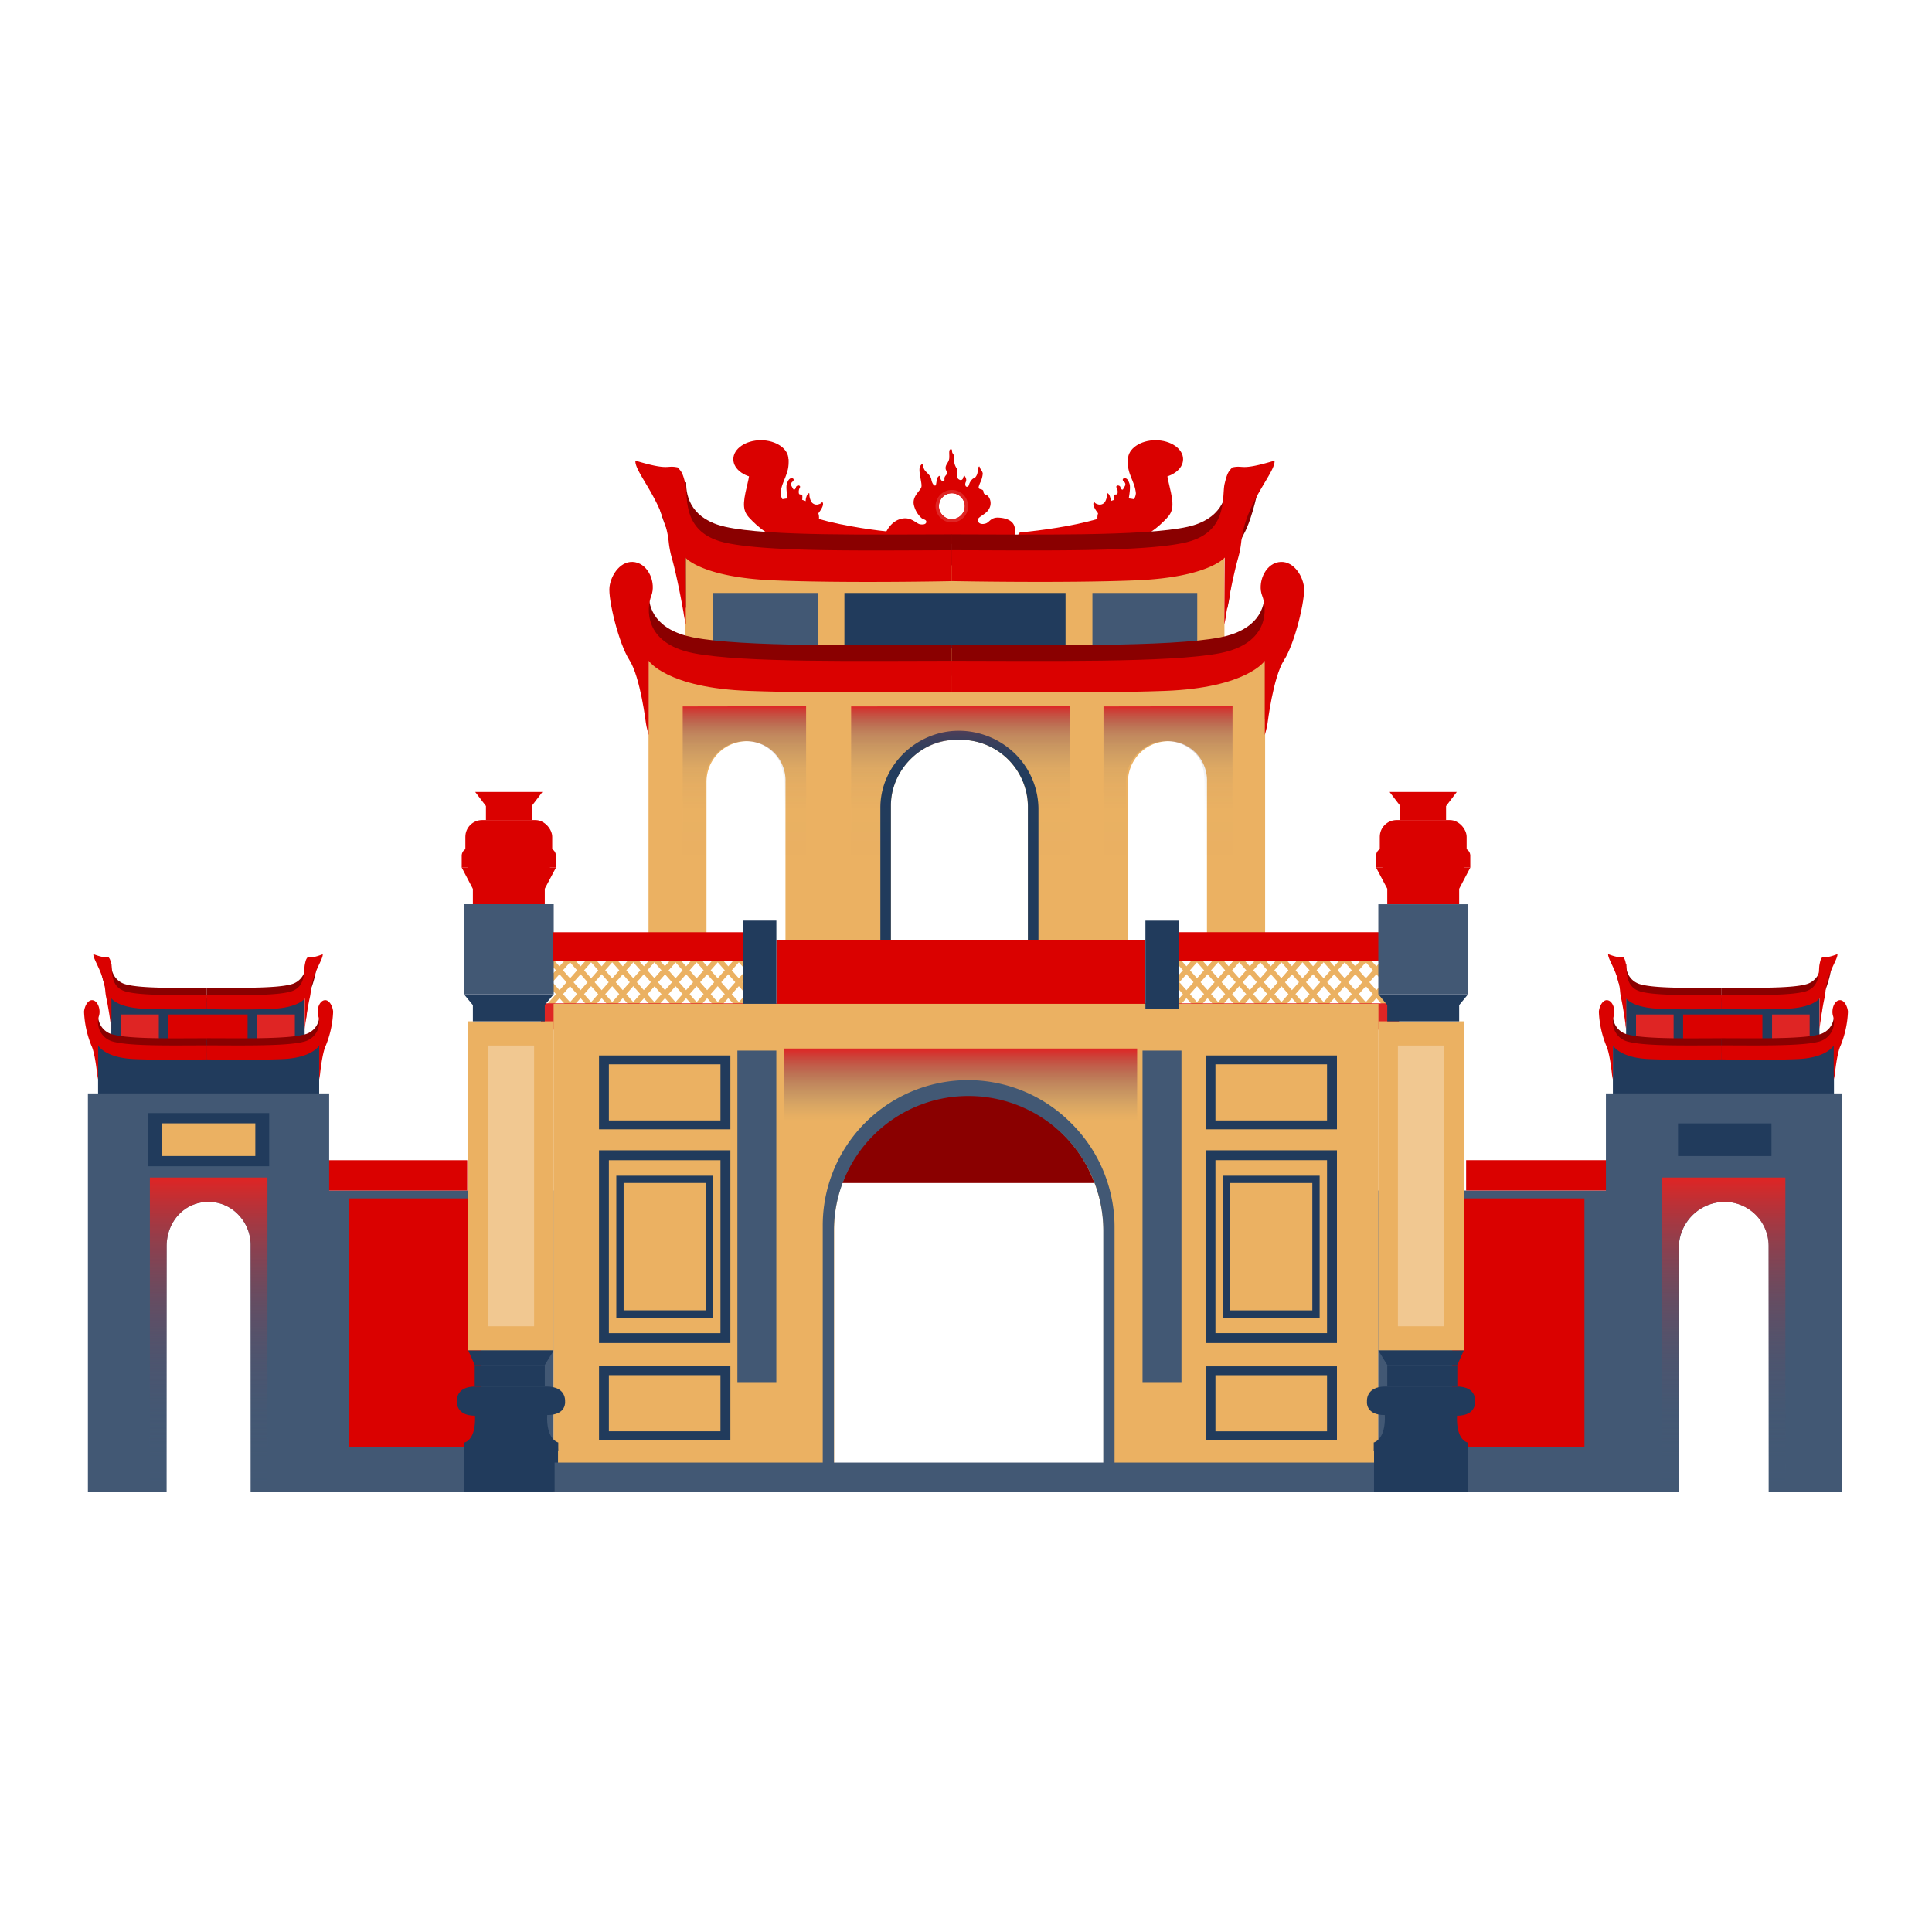<svg id="Layer_1" data-name="Layer 1" xmlns="http://www.w3.org/2000/svg" xmlns:xlink="http://www.w3.org/1999/xlink" viewBox="0 0 460 460"><defs><style>.cls-1{fill:#8a0000;}.cls-2{fill:#213b5c;}.cls-3{fill:#df2524;}.cls-4{fill:#da0100;}.cls-5{fill:#ebb162;}.cls-6{fill:#425874;}.cls-7{fill:url(#linear-gradient);}.cls-8{fill:url(#linear-gradient-2);}.cls-9{fill:url(#linear-gradient-3);}.cls-10{fill:#f1c891;}.cls-11{fill:url(#linear-gradient-4);}.cls-12{fill:url(#linear-gradient-5);}.cls-13{fill:url(#linear-gradient-6);}</style><linearGradient id="linear-gradient" x1="177.23" y1="234.95" x2="177.23" y2="168.15" gradientUnits="userSpaceOnUse"><stop offset="0.43" stop-color="#425874" stop-opacity="0"/><stop offset="0.64" stop-color="#435873" stop-opacity="0.01"/><stop offset="0.72" stop-color="#485671" stop-opacity="0.04"/><stop offset="0.78" stop-color="#51536d" stop-opacity="0.09"/><stop offset="0.82" stop-color="#5d4f66" stop-opacity="0.17"/><stop offset="0.86" stop-color="#6c4a5e" stop-opacity="0.27"/><stop offset="0.9" stop-color="#804455" stop-opacity="0.39"/><stop offset="0.93" stop-color="#973d49" stop-opacity="0.54"/><stop offset="0.96" stop-color="#b1343b" stop-opacity="0.71"/><stop offset="0.99" stop-color="#cf2a2c" stop-opacity="0.9"/><stop offset="1" stop-color="#df2524"/></linearGradient><linearGradient id="linear-gradient-2" x1="228.67" y1="234.95" x2="228.67" y2="168.15" xlink:href="#linear-gradient"/><linearGradient id="linear-gradient-3" x1="278.1" y1="234.95" x2="278.1" y2="168.15" xlink:href="#linear-gradient"/><linearGradient id="linear-gradient-4" x1="228.67" y1="280.37" x2="228.67" y2="249.65" gradientUnits="userSpaceOnUse"><stop offset="0.43" stop-color="#425874" stop-opacity="0"/><stop offset="0.48" stop-color="#475671" stop-opacity="0.03"/><stop offset="0.56" stop-color="#55526a" stop-opacity="0.12"/><stop offset="0.66" stop-color="#6c4a5f" stop-opacity="0.27"/><stop offset="0.77" stop-color="#8c404e" stop-opacity="0.47"/><stop offset="0.89" stop-color="#b5333a" stop-opacity="0.73"/><stop offset="1" stop-color="#df2524"/></linearGradient><linearGradient id="linear-gradient-5" x1="49.65" y1="353.85" x2="49.65" y2="280.37" gradientUnits="userSpaceOnUse"><stop offset="0" stop-color="#425874" stop-opacity="0"/><stop offset="0.1" stop-color="#475671" stop-opacity="0.03"/><stop offset="0.24" stop-color="#55526a" stop-opacity="0.12"/><stop offset="0.41" stop-color="#6c4a5f" stop-opacity="0.27"/><stop offset="0.6" stop-color="#8c404e" stop-opacity="0.47"/><stop offset="0.81" stop-color="#b5333a" stop-opacity="0.73"/><stop offset="1" stop-color="#df2524"/></linearGradient><linearGradient id="linear-gradient-6" x1="61.85" y1="353.85" x2="61.85" y2="280.37" gradientTransform="matrix(-1, 0, 0, 1, 472.26, 0)" xlink:href="#linear-gradient-5"/></defs><title>hanoi</title><rect class="cls-1" x="192.86" y="255.27" width="71.96" height="26.4"/><rect class="cls-2" x="26.5" y="237.69" width="46.03" height="13.59"/><rect class="cls-3" x="28.86" y="241.54" width="8.95" height="6.03"/><rect class="cls-3" x="61.25" y="241.54" width="8.95" height="6.03"/><rect class="cls-4" x="40.07" y="241.54" width="18.88" height="6.03"/><rect class="cls-2" x="23.35" y="248.41" width="52.64" height="32.28"/><path class="cls-1" d="M27.16,246.37a4.58,4.58,0,0,1-3.78-4.82H20.21a23.22,23.22,0,0,0,1.51,5.59c.93,1.84,1.4,6.85,1.4,6.85,0,.42.22,1.29.22,1.29V247.2s1.52,2.94,8.56,3.27,17.31.08,17.31.08V247.2C41.57,247.2,31.39,247.43,27.16,246.37Z"/><path class="cls-1" d="M76,241.54a4.58,4.58,0,0,1-3.78,4.82c-4.23,1.07-15.31.83-23,.83v3.35s11.17.24,18.21-.08S76,247.2,76,247.2v8.07s.18-.87.22-1.29c0,0,.48-5,1.4-6.85a23.22,23.22,0,0,0,1.51-5.59Z"/><path class="cls-4" d="M23.12,255.7s-.48-5-1.4-6.85a23.86,23.86,0,0,1-1.71-8c.13-1.35,1-3,2.19-2.68s1.78,2.31,1.38,3.66a4.79,4.79,0,0,0,3.58,6.23c4.23,1.07,14.41.83,22.06.83v3.35s-10.28.24-17.31-.08-8.56-3.27-8.56-3.27V257S23.17,256.11,23.12,255.7Z"/><path class="cls-4" d="M76.21,255.7s.48-5,1.4-6.85a23.86,23.86,0,0,0,1.71-8c-.13-1.35-1-3-2.19-2.68s-1.78,2.31-1.38,3.66a4.79,4.79,0,0,1-3.58,6.23c-4.23,1.07-15.31.83-23,.83v3.35s11.17.24,18.21-.08S76,248.91,76,248.91V257S76.17,256.11,76.21,255.7Z"/><path class="cls-1" d="M29.88,234.35a4.54,4.54,0,0,1-3.32-4.82H23.78a25.8,25.8,0,0,0,1.32,5.59c.81,1.84,1.23,6.85,1.23,6.85,0,.42.2,1.29.2,1.29v-8.07s1.34,2.94,7.51,3.27,15.2.08,15.2.08v-3.35C42.53,235.18,33.6,235.41,29.88,234.35Z"/><path class="cls-1" d="M72.72,229.52a4.54,4.54,0,0,1-3.32,4.82c-3.72,1.07-13.44.83-20.16.83v3.35s9.81.24,16-.08,7.51-3.27,7.51-3.27v8.07s.16-.87.2-1.29c0,0,.42-5,1.23-6.85a25.79,25.79,0,0,0,1.32-5.59Z"/><path class="cls-4" d="M26.34,243.68s-.5-3.67-1-5.93a13.13,13.13,0,0,1-.27-1.78c-.35-4.29-2.95-7.53-2.84-8.8,3,1.14,2.56.45,3.61.73.32.43.42.54.67,1.82s-.34,5.27,3.38,6.34,12.65.83,19.37.83v3.35s-9,.24-15.2-.08-7.55-2.47-7.55-2.47l0,7.28S26.38,244.1,26.34,243.68Z"/><path class="cls-4" d="M72.71,243.68s.5-3.67,1-5.93A13.13,13.13,0,0,0,74,236c.35-4.29,2.95-7.53,2.84-8.8-3,1.14-2.56.45-3.61.73-.32.43-.42.54-.67,1.82s.34,5.27-3.38,6.34-13.2.83-19.92.83v3.35s9.57.24,15.75-.08,7.55-2.47,7.55-2.47l0,7.28S72.67,244.1,72.71,243.68Z"/><rect class="cls-2" x="387.17" y="237.69" width="46.03" height="13.59"/><rect class="cls-3" x="389.53" y="241.54" width="8.95" height="6.03"/><rect class="cls-3" x="421.92" y="241.54" width="8.95" height="6.03"/><rect class="cls-4" x="400.74" y="241.54" width="18.88" height="6.03"/><rect class="cls-2" x="384.02" y="248.41" width="52.64" height="32.28"/><path class="cls-1" d="M387.83,246.37a4.58,4.58,0,0,1-3.78-4.82h-3.17a23.22,23.22,0,0,0,1.51,5.59c.93,1.84,1.4,6.85,1.4,6.85,0,.42.22,1.29.22,1.29V247.2s1.52,2.94,8.56,3.27,17.31.08,17.31.08V247.2C402.24,247.2,392.06,247.43,387.83,246.37Z"/><path class="cls-1" d="M436.62,241.54a4.58,4.58,0,0,1-3.78,4.82c-4.23,1.07-15.31.83-23,.83v3.35s11.17.24,18.21-.08,8.56-3.27,8.56-3.27v8.07s.18-.87.22-1.29c0,0,.48-5,1.4-6.85a23.22,23.22,0,0,0,1.51-5.59Z"/><path class="cls-4" d="M383.79,255.7s-.48-5-1.4-6.85a23.86,23.86,0,0,1-1.71-8c.13-1.35,1-3,2.19-2.68s1.78,2.31,1.38,3.66a4.79,4.79,0,0,0,3.58,6.23c4.23,1.07,14.41.83,22.06.83v3.35s-10.28.24-17.31-.08-8.56-3.27-8.56-3.27V257S383.83,256.11,383.79,255.7Z"/><path class="cls-4" d="M436.88,255.7s.48-5,1.4-6.85a23.86,23.86,0,0,0,1.71-8c-.13-1.35-1-3-2.19-2.68s-1.78,2.31-1.38,3.66a4.79,4.79,0,0,1-3.58,6.23c-4.23,1.07-15.31.83-23,.83v3.35s11.17.24,18.21-.08,8.56-3.27,8.56-3.27V257S436.83,256.11,436.88,255.7Z"/><path class="cls-1" d="M390.55,234.35a4.54,4.54,0,0,1-3.32-4.82h-2.78a25.8,25.8,0,0,0,1.32,5.59c.81,1.84,1.23,6.85,1.23,6.85,0,.42.2,1.29.2,1.29v-8.07s1.34,2.94,7.51,3.27,15.2.08,15.2.08v-3.35C403.2,235.18,394.27,235.41,390.55,234.35Z"/><path class="cls-1" d="M433.39,229.52a4.54,4.54,0,0,1-3.32,4.82c-3.72,1.07-13.44.83-20.16.83v3.35s9.81.24,16-.08,7.51-3.27,7.51-3.27v8.07s.16-.87.2-1.29c0,0,.42-5,1.23-6.85a25.79,25.79,0,0,0,1.32-5.59Z"/><path class="cls-4" d="M387,243.68s-.5-3.67-1-5.93a13.13,13.13,0,0,1-.27-1.78c-.35-4.29-2.95-7.53-2.84-8.8,3,1.14,2.56.45,3.61.73.32.43.42.54.67,1.82s-.34,5.27,3.38,6.34,12.65.83,19.37.83v3.35s-9,.24-15.2-.08-7.55-2.47-7.55-2.47l0,7.28S387,244.1,387,243.68Z"/><path class="cls-4" d="M433.38,243.68s.5-3.67,1-5.93a13.13,13.13,0,0,0,.27-1.78c.35-4.29,2.95-7.53,2.84-8.8-3,1.14-2.56.45-3.61.73-.32.43-.42.54-.67,1.82s.34,5.27-3.38,6.34-13.2.83-19.92.83v3.35s9.57.24,15.75-.08,7.55-2.47,7.55-2.47l0,7.28S433.34,244.1,433.38,243.68Z"/><rect class="cls-5" x="154.96" y="225.95" width="1.25" height="16.31" transform="translate(194.15 -44.33) rotate(41.49)"/><rect class="cls-5" x="160.23" y="225.67" width="1.25" height="16.31" transform="translate(195.29 -47.89) rotate(41.49)"/><rect class="cls-5" x="165.25" y="225.67" width="1.25" height="16.31" transform="translate(196.55 -51.22) rotate(41.49)"/><rect class="cls-5" x="169.95" y="226.04" width="1.25" height="16.31" transform="translate(197.97 -54.24) rotate(41.49)"/><rect class="cls-5" x="173.27" y="227.96" width="1.25" height="16.31" transform="translate(200.08 -55.96) rotate(41.49)"/><rect class="cls-5" x="176.62" y="229.86" width="1.25" height="16.31" transform="translate(202.18 -57.69) rotate(41.49)"/><rect class="cls-5" x="144.91" y="225.95" width="1.25" height="16.31" transform="translate(191.63 -37.67) rotate(41.49)"/><rect class="cls-5" x="139.88" y="225.95" width="1.25" height="16.31" transform="translate(190.37 -34.34) rotate(41.49)"/><rect class="cls-5" x="133.71" y="221.56" width="1.25" height="16.31" transform="translate(185.91 -31.35) rotate(41.49)"/><rect class="cls-5" x="134.78" y="226.04" width="1.25" height="16.31" transform="translate(189.15 -30.93) rotate(41.49)"/><rect class="cls-5" x="150.01" y="225.85" width="1.25" height="16.31" transform="translate(192.85 -41.08) rotate(41.49)"/><rect class="cls-5" x="153.98" y="227.05" width="1.25" height="16.31" transform="translate(194.64 -43.4) rotate(41.49)"/><rect class="cls-5" x="150.1" y="225.67" width="1.25" height="16.31" transform="translate(418.54 309.09) rotate(138.51)"/><rect class="cls-5" x="145.08" y="225.67" width="1.25" height="16.31" transform="translate(409.76 312.42) rotate(138.51)"/><rect class="cls-5" x="140.38" y="226.04" width="1.25" height="16.31" transform="translate(401.79 316.18) rotate(138.51)"/><rect class="cls-5" x="135.67" y="226.4" width="1.25" height="16.31" transform="translate(393.79 319.93) rotate(138.51)"/><rect class="cls-5" x="133.71" y="229.86" width="1.25" height="16.31" transform="translate(392.66 327.28) rotate(138.51)"/><rect class="cls-5" x="165.42" y="225.95" width="1.25" height="16.31" transform="translate(445.52 299.43) rotate(138.51)"/><rect class="cls-5" x="170.45" y="225.95" width="1.25" height="16.31" transform="translate(454.31 296.1) rotate(138.51)"/><rect class="cls-5" x="176.62" y="221.56" width="1.25" height="16.31" transform="translate(462.2 284.34) rotate(138.51)"/><rect class="cls-5" x="175.55" y="226.04" width="1.25" height="16.31" transform="translate(463.3 292.88) rotate(138.51)"/><rect class="cls-5" x="160.31" y="225.85" width="1.25" height="16.31" transform="translate(436.53 302.65) rotate(138.51)"/><rect class="cls-5" x="155.45" y="226.04" width="1.25" height="16.31" transform="translate(428.15 306.19) rotate(138.51)"/><rect class="cls-5" x="304.24" y="225.95" width="1.25" height="16.31" transform="translate(231.62 -143.23) rotate(41.49)"/><rect class="cls-5" x="309.51" y="225.67" width="1.25" height="16.31" transform="translate(232.75 -146.8) rotate(41.49)"/><rect class="cls-5" x="314.53" y="225.67" width="1.25" height="16.31" transform="translate(234.02 -150.12) rotate(41.49)"/><rect class="cls-5" x="319.23" y="226.04" width="1.25" height="16.31" transform="translate(235.44 -153.14) rotate(41.49)"/><rect class="cls-5" x="322.55" y="227.96" width="1.25" height="16.31" transform="translate(237.55 -154.86) rotate(41.49)"/><rect class="cls-5" x="325.89" y="229.86" width="1.25" height="16.31" transform="translate(239.65 -156.6) rotate(41.49)"/><rect class="cls-5" x="294.19" y="225.95" width="1.25" height="16.31" transform="translate(229.09 -136.57) rotate(41.49)"/><rect class="cls-5" x="289.16" y="225.95" width="1.25" height="16.31" transform="translate(227.83 -133.25) rotate(41.49)"/><rect class="cls-5" x="282.99" y="221.56" width="1.25" height="16.31" transform="translate(223.38 -130.26) rotate(41.49)"/><rect class="cls-5" x="284.06" y="226.04" width="1.25" height="16.31" transform="translate(226.61 -129.84) rotate(41.49)"/><rect class="cls-5" x="299.29" y="225.85" width="1.25" height="16.31" transform="translate(230.31 -139.98) rotate(41.49)"/><rect class="cls-5" x="303.26" y="227.05" width="1.25" height="16.31" transform="translate(232.1 -142.31) rotate(41.49)"/><rect class="cls-5" x="299.38" y="225.67" width="1.25" height="16.31" transform="translate(679.64 210.18) rotate(138.51)"/><rect class="cls-5" x="294.36" y="225.67" width="1.25" height="16.31" transform="translate(670.85 213.51) rotate(138.51)"/><rect class="cls-5" x="289.66" y="226.04" width="1.25" height="16.31" transform="translate(662.88 217.27) rotate(138.51)"/><rect class="cls-5" x="284.95" y="226.4" width="1.25" height="16.31" transform="translate(654.89 221.02) rotate(138.51)"/><rect class="cls-5" x="282.99" y="229.86" width="1.25" height="16.31" transform="translate(653.75 228.38) rotate(138.51)"/><rect class="cls-5" x="314.7" y="225.95" width="1.25" height="16.31" transform="translate(706.62 200.52) rotate(138.51)"/><rect class="cls-5" x="319.73" y="225.95" width="1.25" height="16.31" transform="translate(715.41 197.19) rotate(138.51)"/><rect class="cls-5" x="325.89" y="221.56" width="1.25" height="16.31" transform="translate(723.29 185.44) rotate(138.51)"/><rect class="cls-5" x="324.83" y="226.04" width="1.25" height="16.31" transform="translate(724.4 193.97) rotate(138.51)"/><rect class="cls-5" x="309.59" y="225.85" width="1.25" height="16.31" transform="translate(697.62 203.74) rotate(138.51)"/><rect class="cls-5" x="304.73" y="226.04" width="1.25" height="16.31" transform="translate(689.24 207.29) rotate(138.51)"/><path class="cls-5" d="M295.22,227h6V157.34H154.41V227h13.8v-40.8a9.68,9.68,0,0,1,9.63-9.72,9.1,9.1,0,0,1,6.61,2.86,9.47,9.47,0,0,1,2.57,6.86V227h25.09V191.8c0-8.33,7.06-15.64,15.38-15.64h1.68a16,16,0,0,1,15.56,15.64V227h23.83v-40.8a9.68,9.68,0,0,1,9.63-9.72,9.1,9.1,0,0,1,6.61,2.86,9.47,9.47,0,0,1,2.57,6.86V227Z"/><path class="cls-2" d="M212.12,224V191.8c0-8.33,7.06-15.64,15.38-15.64h1.68a16,16,0,0,1,15.56,15.64V224h2.51V192.37a18.62,18.62,0,0,0-5.66-13,19.2,19.2,0,0,0-13.3-5.38c-10.09,0-18.68,8.25-18.68,18.34V224Z"/><rect class="cls-6" x="77.51" y="283.45" width="54.33" height="71.73"/><rect class="cls-3" x="128.8" y="238.88" width="204.3" height="6.27"/><rect class="cls-4" x="83.08" y="285.33" width="31.48" height="59.18"/><rect class="cls-4" x="184.84" y="223.78" width="87.88" height="16.45"/><rect class="cls-2" x="176.96" y="219.19" width="7.89" height="21.04"/><path class="cls-7" d="M191.93,168.15V235h-5.34V186.18c0-2.67-.59-5.11-2.35-6.86a9.22,9.22,0,0,0-6.66-2.86,9.73,9.73,0,0,0-9.69,9.72V235h-5.34v-66.8Z"/><path class="cls-8" d="M254.72,168.15V235h-9.35V191.8c0-8.33-7.86-15.63-16.19-15.63H227.5A16,16,0,0,0,212,191.8V235h-9.35v-66.8Z"/><path class="cls-9" d="M293.46,168.15V235h-6.68V186.18c0-2.67-.51-5.11-2.27-6.86a9.31,9.31,0,0,0-6.7-2.86,9.76,9.76,0,0,0-9.73,9.72V235h-5.34v-66.8Z"/><rect class="cls-5" x="111.49" y="243.17" width="20.35" height="78.37"/><rect class="cls-10" x="116.15" y="248.93" width="11.02" height="66.85"/><rect class="cls-2" x="112.59" y="239.31" width="17.12" height="3.86"/><polygon class="cls-2" points="129.69 239.31 112.59 239.31 110.45 236.71 131.84 236.71 129.69 239.31"/><rect class="cls-2" x="113.03" y="325" width="16.68" height="5.14"/><polygon class="cls-2" points="129.71 325 113.03 325 111.49 321.54 131.84 321.54 129.71 325"/><rect class="cls-6" x="110.45" y="215.28" width="21.39" height="21.43"/><path class="cls-5" d="M328.2,239V355.19h-66c0-1.25.54-3.13.54-5.12V293a33,33,0,0,0-2.9-13.16,31.14,31.14,0,0,0-6.68-9.72,31.78,31.78,0,0,0-51.88,9.72A32.38,32.38,0,0,0,198.61,293v57.07c0,2-.7,3.86-.34,5.12H131.81V239Z"/><rect class="cls-4" x="131.59" y="221.96" width="45.36" height="6.84"/><rect class="cls-4" x="112.59" y="211.61" width="17.12" height="3.67"/><polygon class="cls-4" points="129.7 211.61 112.58 211.61 109.94 206.57 132.37 206.57 129.7 211.61"/><rect class="cls-4" x="110.8" y="195.25" width="20.68" height="13.3" rx="4" ry="4"/><path class="cls-4" d="M111.8,201.9H130.5a1.86,1.86,0,0,1,1.86,1.86v2.81a0,0,0,0,1,0,0H109.93a0,0,0,0,1,0,0v-2.81a1.86,1.86,0,0,1,1.86-1.86Z"/><rect class="cls-4" x="115.7" y="191.91" width="10.9" height="3.34"/><polygon class="cls-4" points="126.6 191.91 115.7 191.91 113.14 188.56 129.15 188.56 126.6 191.91"/><rect class="cls-2" x="110.47" y="344.94" width="22.39" height="10.17"/><path class="cls-2" d="M134.54,333.65s.34-3.51-4.34-3.51H113.08c-4.68,0-4.3,3.51-4.3,3.51s-.35,3.43,4.32,3.43c.25,5.94-2.52,6.37-2.52,6.37v2h22.34v-2s-2.89-.59-2.64-6.53C135,336.93,134.54,333.65,134.54,333.65Z"/><rect class="cls-2" x="142.62" y="251.3" width="31.28" height="17.58"/><rect class="cls-2" x="142.62" y="273.88" width="31.28" height="45.89"/><rect class="cls-5" x="144.97" y="276.24" width="26.57" height="41.18"/><rect class="cls-2" x="146.74" y="279.93" width="23.04" height="33.79"/><rect class="cls-5" x="148.48" y="281.66" width="19.56" height="30.32"/><rect class="cls-5" x="144.97" y="253.41" width="26.57" height="13.36"/><rect class="cls-2" x="142.62" y="325.31" width="31.28" height="17.58"/><rect class="cls-5" x="144.97" y="327.42" width="26.57" height="13.36"/><rect class="cls-5" x="163.19" y="132.74" width="128.34" height="29.79"/><rect class="cls-6" x="169.78" y="141.18" width="24.96" height="13.22"/><rect class="cls-6" x="260.1" y="141.18" width="24.96" height="13.22"/><rect class="cls-2" x="201.05" y="141.18" width="52.65" height="13.22"/><rect class="cls-6" x="175.57" y="250.14" width="9.27" height="78.94"/><path class="cls-1" d="M165,151.75c-8.82-1.75-10.64-6.86-10.54-10.57h-8.83c.86,4.24,2.52,9.62,4.21,12.24,2.58,4,3.91,15,3.91,15,.12.92.63,2.83.63,2.83V153.57s4.25,6.45,23.86,7.17,48.27.18,48.27.18v-7.35C205.22,153.57,176.84,154.09,165,151.75Z"/><path class="cls-1" d="M301.09,141.18c.1,3.71-1.72,8.82-10.54,10.57-11.81,2.34-42.68,1.82-64,1.82v7.35s31.16.53,50.77-.18,23.86-7.17,23.86-7.17v17.69s.51-1.91.63-2.83c0,0,1.33-11,3.91-15,1.68-2.63,3.35-8,4.2-12.24Z"/><path class="cls-11" d="M270.75,249.65v30.73H259.61a28.34,28.34,0,0,0-6.57-10A31.51,31.51,0,0,0,230.42,261a31.06,31.06,0,0,0-29.33,19.37H186.59V249.65Z"/><path class="cls-6" d="M255,267.38a34.58,34.58,0,0,0-59.11,24.54v61.2c0,.75-.18.81-.18,2.07h2.51c0-1.25.34-4.42.34-5.12V293a32.06,32.06,0,1,1,64.13,0v57.07c0,2-.53,3.86-.53,5.12h3.21V291.91A34.8,34.8,0,0,0,255,267.38Z"/><rect class="cls-6" x="132.05" y="348.23" width="196.73" height="6.96"/><rect class="cls-4" x="77.51" y="276.24" width="33.74" height="7.22"/><path class="cls-6" d="M78.37,260.33v94.85H59.67V296.71a10.45,10.45,0,0,0-2.89-7.46,9.78,9.78,0,0,0-7.11-3.1c-5.81,0-10,4.75-10,10.56v58.48H20.93V260.33Z"/><path class="cls-12" d="M63.68,280.37v73.48h-4V296.71a10.45,10.45,0,0,0-2.89-7.46,9.78,9.78,0,0,0-7.11-3.1c-5.81,0-10,4.75-10,10.56v57.14h-4V280.37Z"/><rect class="cls-2" x="35.24" y="265.02" width="28.85" height="12.66"/><rect class="cls-5" x="38.54" y="267.46" width="22.25" height="7.78"/><rect class="cls-6" x="328.17" y="283.45" width="54.65" height="71.73" transform="translate(710.98 638.64) rotate(-180)"/><rect class="cls-4" x="279.44" y="221.96" width="49.91" height="6.84" transform="translate(608.78 450.75) rotate(-180)"/><rect class="cls-4" x="345.77" y="285.33" width="31.48" height="59.18" transform="translate(723.02 629.84) rotate(-180)"/><rect class="cls-2" x="272.72" y="219.19" width="7.89" height="21.04" transform="translate(553.33 459.43) rotate(-180)"/><rect class="cls-5" x="328.17" y="243.17" width="20.35" height="78.37" transform="translate(676.69 564.71) rotate(-180)"/><rect class="cls-10" x="332.83" y="248.93" width="11.02" height="66.85" transform="translate(676.69 564.71) rotate(-180)"/><rect class="cls-2" x="330.3" y="239.31" width="17.12" height="3.86" transform="translate(677.72 482.48) rotate(-180)"/><polygon class="cls-2" points="330.31 239.31 347.42 239.31 349.56 236.71 328.17 236.71 330.31 239.31"/><rect class="cls-2" x="330.3" y="325" width="16.68" height="5.14" transform="translate(677.28 655.15) rotate(-180)"/><polygon class="cls-2" points="330.3 325 346.98 325 348.52 321.54 328.17 321.54 330.3 325"/><rect class="cls-6" x="328.17" y="215.28" width="21.39" height="21.43" transform="translate(677.73 452) rotate(-180)"/><rect class="cls-4" x="330.3" y="211.61" width="17.12" height="3.67" transform="translate(677.72 426.89) rotate(-180)"/><polygon class="cls-4" points="330.31 211.61 347.42 211.61 350.07 206.57 327.64 206.57 330.31 211.61"/><rect class="cls-4" x="328.53" y="195.25" width="20.68" height="13.3" rx="4" ry="4" transform="translate(677.73 403.8) rotate(180)"/><path class="cls-4" d="M327.64,201.9h22.43a0,0,0,0,1,0,0v2.81a1.86,1.86,0,0,1-1.86,1.86H329.5a1.86,1.86,0,0,1-1.86-1.86V201.9a0,0,0,0,1,0,0Z" transform="translate(677.71 408.47) rotate(180)"/><rect class="cls-4" x="333.41" y="191.91" width="10.9" height="3.34" transform="translate(677.71 387.16) rotate(-180)"/><polygon class="cls-4" points="333.41 191.91 344.31 191.91 346.86 188.56 330.85 188.56 333.41 191.91"/><rect class="cls-2" x="327.15" y="344.94" width="22.39" height="10.25" transform="translate(676.69 700.12) rotate(-180)"/><path class="cls-2" d="M325.47,333.65s-.34-3.51,4.34-3.51h17.12c4.68,0,4.3,3.51,4.3,3.51s.35,3.43-4.32,3.43c-.25,5.94,2.52,6.37,2.52,6.37v2H327.08v-2s2.89-.59,2.64-6.53C325,336.93,325.47,333.65,325.47,333.65Z"/><rect class="cls-2" x="287.04" y="251.3" width="31.28" height="17.58" transform="translate(605.36 520.18) rotate(-180)"/><rect class="cls-2" x="287.04" y="273.88" width="31.28" height="45.89" transform="translate(605.36 593.65) rotate(-180)"/><rect class="cls-5" x="289.4" y="276.24" width="26.57" height="41.18" transform="translate(605.36 593.65) rotate(-180)"/><rect class="cls-2" x="291.16" y="279.93" width="23.04" height="33.79" transform="translate(605.36 593.65) rotate(-180)"/><rect class="cls-5" x="292.9" y="281.66" width="19.56" height="30.32" transform="translate(605.36 593.65) rotate(-180)"/><rect class="cls-5" x="289.4" y="253.41" width="26.57" height="13.36" transform="translate(605.36 520.18) rotate(-180)"/><rect class="cls-2" x="287.04" y="325.31" width="31.28" height="17.58" transform="translate(605.36 668.21) rotate(-180)"/><rect class="cls-5" x="289.4" y="327.42" width="26.57" height="13.36" transform="translate(605.36 668.21) rotate(-180)"/><rect class="cls-6" x="272.03" y="250.14" width="9.27" height="78.94" transform="translate(553.33 579.22) rotate(-180)"/><rect class="cls-4" x="349.08" y="276.24" width="33.74" height="7.22" transform="translate(731.9 559.69) rotate(-180)"/><path class="cls-6" d="M382.36,260.33v94.85h17.37V296.71a11,11,0,0,1,10.91-10.56,10.52,10.52,0,0,1,10.47,10.56v58.48h17.37V260.33Z"/><path class="cls-13" d="M395.71,280.37v73.48h4V296.71a11,11,0,0,1,10.91-10.56,10.52,10.52,0,0,1,10.47,10.56v57.14h4V280.37Z"/><rect class="cls-6" x="396.23" y="265.02" width="28.85" height="12.66" transform="translate(821.31 542.71) rotate(-180)"/><rect class="cls-2" x="399.53" y="267.46" width="22.25" height="7.78" transform="translate(821.31 542.71) rotate(-180)"/><path class="cls-4" d="M241.63,125.84c-.15-1.81-1.94-2.49-3.84-2.6s-2.19,1.11-3.09,1.39-1.72.1-1.9-.72,2-1.39,2.7-2.78a2.66,2.66,0,0,0-.33-3.11c-.42-.18-.95-.31-1-.88s-.35-.55-.84-.71-.35-.49,0-1.41a6,6,0,0,0,.66-2.28c-.07-.6-.6-1-.71-1.48s-.44,0-.51.75a2.24,2.24,0,0,1-.38,1.41c-.38.6-.62.22-1.22,1.06s-.33,1.13-.77,1.37-.73-.38-.49-1a1.24,1.24,0,0,0-.09-1.3c-.22-.4-.27-.51-.51.27s-1.06.51-1.39-.11.24-1.46,0-2a3.61,3.61,0,0,1-.75-2.45c0-1-.15-1-.38-1.37s.07-1-.46-.91-.22,1.33-.33,2.21-.73,1.28-.84,2,.29.91.35,1.35-.51.68-.62,1.17.18.73-.33.8-.62-.51-.71-.75.29-.68-.32-.38-.53,2.05-.79,2.21-.81-.36-1-1.46-1.34-1.66-1.7-2.41-.24-1.78-.91-.79.51,4.14.24,5.05-2.25,2.21-1.78,4.26a6,6,0,0,0,1.89,3.16c.55.32,1.07.35,1.07.83s-.51.75-1.5.59-2.29-2.13-5-1.14-3.63,4.33-3.63,4.33l.32,1.49h30.88A23.51,23.51,0,0,0,241.63,125.84Zm-15-2.25a3.08,3.08,0,1,1,3.08-3.08A3.08,3.08,0,0,1,226.63,123.59Z"/><ellipse class="cls-4" cx="181.16" cy="109.34" rx="6.56" ry="4.52"/><path class="cls-4" d="M178.35,111.13s.61.07-.49,4.54-1,6,.66,7.74,5.11,5.07,9.19,5.07c3,0,18.55.49,25,0,2.32-.18.76-1.71.76-1.71s-27.25-2.28-27.63-9.34c.3-3.08,2.18-4.49,1.91-8.1"/><ellipse class="cls-4" cx="188.37" cy="123.23" rx="6.64" ry="4.6"/><path class="cls-4" d="M194.41,122.73s2-2.2,1.46-3.1c-.23-.24-.12.2-.86.4a1.49,1.49,0,0,1-1.8-.52,3.66,3.66,0,0,1-.5-1.81c.07-.6-.52-.09-.67.47a3.29,3.29,0,0,0,0,2.34A12.2,12.2,0,0,0,194.41,122.73Z"/><path class="cls-4" d="M187.72,119.58s-.72-3.27-.38-4.34.72-1.43,1.25-1.37.42.6.16.78a.79.79,0,0,0-.37.91,9.43,9.43,0,0,0,.49.88s.14.33.44,0,.09-.54.47-.76.88,0,.67.4a2.05,2.05,0,0,0-.25,1.33c.07.54.7.18.81.45a4.15,4.15,0,0,1-.14,1.69C190.77,119.59,187.72,119.58,187.72,119.58Z"/><ellipse class="cls-4" cx="275.13" cy="109.34" rx="6.56" ry="4.52"/><path class="cls-4" d="M277.94,111.13s-.61.07.49,4.54,1,6-.66,7.74-5.11,5.07-9.19,5.07c-3,0-18.55.49-25,0-2.32-.18-.76-1.71-.76-1.71s27.25-2.28,27.63-9.34c-.3-3.08-2.18-4.49-1.91-8.1"/><ellipse class="cls-4" cx="267.92" cy="123.23" rx="6.64" ry="4.6"/><path class="cls-4" d="M261.88,122.73s-2-2.2-1.46-3.1c.23-.24.12.2.86.4a1.49,1.49,0,0,0,1.8-.52,3.66,3.66,0,0,0,.5-1.81c-.07-.6.52-.09.67.47a3.29,3.29,0,0,1,0,2.34A12.2,12.2,0,0,1,261.88,122.73Z"/><path class="cls-4" d="M268.57,119.58s.72-3.27.38-4.34-.72-1.43-1.25-1.37-.42.6-.16.78a.79.79,0,0,1,.37.91,9.43,9.43,0,0,1-.49.88s-.14.33-.44,0-.09-.54-.47-.76-.88,0-.67.4a2.05,2.05,0,0,1,.25,1.33c-.07.54-.7.18-.81.45a4.15,4.15,0,0,0,.14,1.69C265.53,119.59,268.57,119.58,268.57,119.58Z"/><path class="cls-4" d="M153.79,172.2s-1.33-11-3.91-15-5.13-14.53-4.76-17.48,2.78-6.48,6.1-5.87,5,5.06,3.85,8-1.84,11.32,10,13.66,40.18,1.82,61.51,1.82v7.35s-28.66.53-48.27-.18-23.86-7.17-23.86-7.17V175S153.91,173.12,153.79,172.2Z"/><path class="cls-4" d="M301.8,172.2s1.33-11,3.91-15,5.13-14.53,4.76-17.48-2.78-6.48-6.1-5.87-5,5.06-3.85,8,1.84,11.32-10,13.66-42.68,1.82-64,1.82v7.35s31.16.53,50.77-.18,23.86-7.17,23.86-7.17V175S301.68,173.12,301.8,172.2Z"/><path class="cls-1" d="M172.63,125.41c-7.75-1.75-9.35-6.86-9.25-10.57h-7.75c.75,4.24,2.22,9.62,3.69,12.24,2.27,4,3.43,15,3.43,15,.11.92.55,2.83.55,2.83V127.23s3.73,6.45,21,7.17,42.38.18,42.38.18v-7.35C207.91,127.23,183,127.74,172.63,125.41Z"/><path class="cls-1" d="M292.08,114.84c.09,3.71-1.51,8.82-9.25,10.57-10.37,2.34-37.47,1.82-56.2,1.82v7.35s27.36.53,44.57-.18,21-7.17,21-7.17v17.69s.44-1.91.55-2.83c0,0,1.17-11,3.43-15,1.48-2.63,2.94-8,3.69-12.24Z"/><path class="cls-4" d="M162.75,145.86s-1.38-8-2.79-13a23.12,23.12,0,0,1-.75-3.9c-1-9.4-8.22-16.51-7.92-19.28,8.33,2.5,7.14,1,10.06,1.61.89,1,1.18,1.19,1.85,4,.65,3.07-.93,11.56,9.43,13.9s35.28,1.82,54,1.82v7.35s-25.16.53-42.38-.18-21.06-5.42-21.06-5.42l.1,15.95S162.86,146.78,162.75,145.86Z"/><path class="cls-4" d="M292,145.86s1.38-8,2.79-13a23.12,23.12,0,0,0,.75-3.9c1-9.4,8.22-16.51,7.92-19.28-8.33,2.5-7.14,1-10.06,1.61-.89,1-1.18,1.19-1.85,4-.65,3.07.93,11.56-9.43,13.9S245.35,131,226.63,131v7.35s26.69.53,43.91-.18,21.06-5.42,21.06-5.42l-.1,15.95S291.93,146.78,292,145.86Z"/><path class="cls-3" d="M226.63,116.65a3.87,3.87,0,1,0,3.87,3.87A3.87,3.87,0,0,0,226.63,116.65Zm0,6.95a3.08,3.08,0,1,1,3.08-3.08A3.08,3.08,0,0,1,226.63,123.59Z"/></svg>